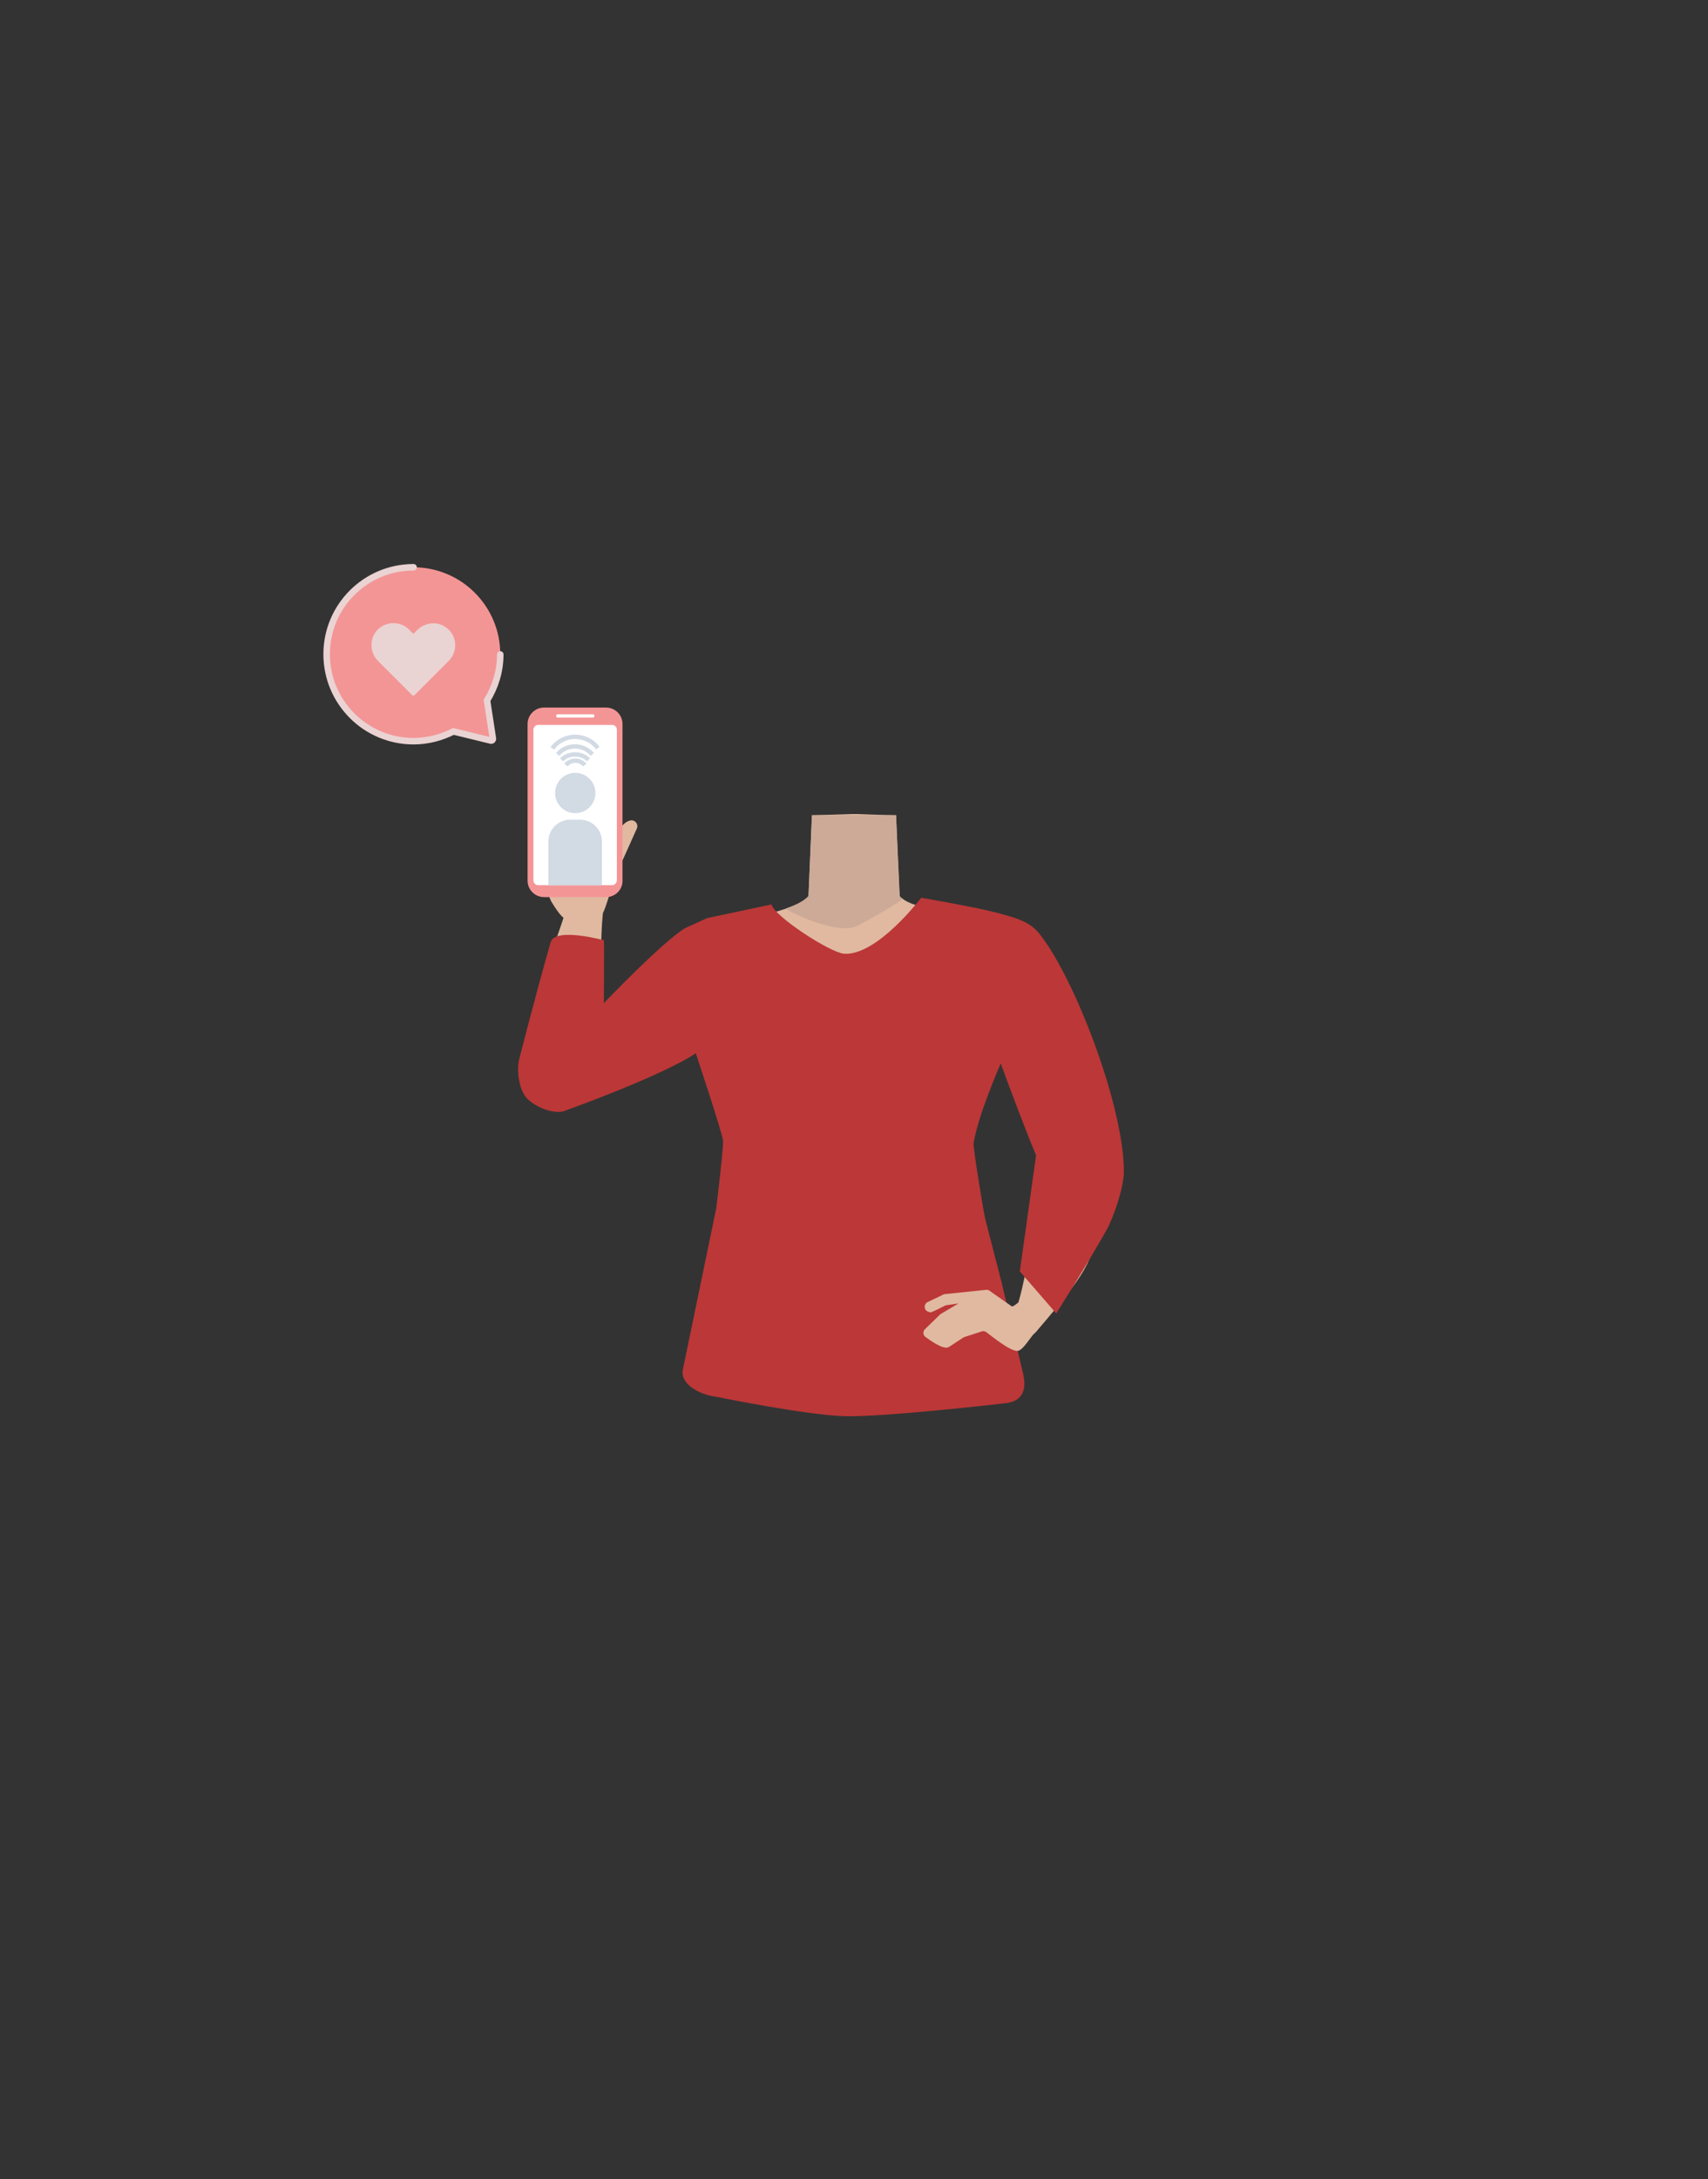 <?xml version="1.0" encoding="utf-8"?>
<!-- Generator: Adobe Illustrator 26.0.3, SVG Export Plug-In . SVG Version: 6.00 Build 0)  -->
<svg version="1.1" id="Calque_1" xmlns="http://www.w3.org/2000/svg" xmlns:xlink="http://www.w3.org/1999/xlink" x="0px" y="0px"
	 viewBox="0 0 788 1005" style="enable-background:new 0 0 788 1005;" xml:space="preserve">
<rect x="0" y="0" width="788" height="1005" fill="#333333" stroke="none"/>
<style type="text/css">
	.st0{fill:#E0B9A0;}
	.st1{fill:#CCAA97;}
	.st2{fill:#D68F72;}
	.st3{fill:#4E6566;}
	.st4{fill:#BC3737;}
	.st5{fill:#F49595;}
	.st6{fill:#FFFFFF;}
	.st7{fill:#D2DAE4;}
	.st8{fill:none;stroke:#D2DAE4;stroke-width:2;stroke-miterlimit:10;}
	.st9{fill:none;stroke:#EAD3D3;stroke-width:3;stroke-linecap:round;stroke-miterlimit:10;}
	.st10{fill:#EAD3D3;}
</style>
<path class="st0" d="M465.8,460c0,0-0.1,3.9-9.3,10c-10.9,7.3-6.9,21.4-8.4,28.7c-1,4.9-9.9,17.3-13.7,16.6
	c-10.8-2-16.9-16.2-26.7-20.4c-5.7-2.4-8.2-4.7-13.7-2c-5.5-2.8-8-0.5-13.7,2c-9.8,4.2-15.8,18.5-26.7,20.4
	c-3.9,0.7-12.7-11.7-13.7-16.6c-1.5-7.3,2.5-21.4-8.4-28.7c-9.2-6.1-11.6-11-11.6-11c-7-17.1-6.1-26.8,3.9-29.8s29.4-7,38.6-10.1
	c4.7-1.6,8.5-3.4,10.6-5.8l1.6-37.3l18.3-0.6h2.2l14.3,0.5l4,0.1l0.7,15.7l0.6,12.9v0.5l0.4,8.2c0.4,0.5,0.9,0.9,1.5,1.3
	c2.7,2,6.8,3.2,11.6,4.2c6.5,1.3,30.5,8,37.8,9.4c3.1,0.6-2.8-0.9,0,0C475.8,431.1,472.8,442.8,465.8,460z"/>
<path class="st1" d="M416.5,414.5c-5.4,4.2-18.8,11.4-21.3,12.6c-8.2,3.9-28.3-5-32.8-8.1c4.7-1.6,8.5-3.4,10.6-5.8l1.6-37.3h38.8
	l1.2,28.6v0.5l0.4,8.2C415.4,413.7,415.9,414.2,416.5,414.5z"/>
<path class="st2" d="M352.5,455.7c-18.9,22.7-62.6,33.7-75.6,44.2c-6.1,5-22.2,14.3-30.2,5.4l0,0c-9.8-11.9-6,3.1-0.6-2.2
	c11-10.7,35.3-30.3,44.3-42.5c6.7-9.1,11.2-19.4,29-26.3c0,0,17.8-8,28.5,0.6C354.6,440.4,355.6,447.2,352.5,455.7L352.5,455.7z"/>
<path class="st0" d="M256.1,501.3c16,2.3,18.3-9.1,20.2-15.1c2-6.5,0-45.5,1.7-63.4c0.9-10.1,1.7-15.5-4.7-16.6
	c-5.8-1-10.5,8.5-11.8,12.5c-12.3,37.6-9.1,19.2-18.3,64.8C239.5,502.2,252,500.7,256.1,501.3z"/>
<path class="st3" d="M440.6,451.5c1.8,19.7,8.5,26.6,16.1,33c31,26,28.7,68.8,20.9,59.1c4.5,5.6,17.5,17.2,27.7,11.2l0,0
	c12.7-8.3,3.9-23.7,0.1-29.5c-7.6-11.7-19.1-73.1-34.4-82.9c0,0-15-10.8-27.6-5.6C435.3,440.2,439.9,443.3,440.6,451.5L440.6,451.5z
	"/>
<path class="st0" d="M505.2,531.8c-10.4-5.7-18,2.7-23.5,10.8c-3.9,5.7-7,52.2-15.8,68.2c-5,9-14,1.3-8.5,4.6c5,3,17.6,2.2,20.4-1
	c29-33.7,23-30.5,33.4-57.8C518.1,538.8,508.8,533.8,505.2,531.8z"/>
<path class="st4" d="M479.2,430.2c-4.5-5.5-11.4-7.1-18.6-9.1c-9.4-2.6-35.6-7.1-35.6-7.1s-20.4,27-35.7,25.8
	c-6.2-0.5-31.7-16.9-33.4-22.7l-29.7,6.3l-10.1,4.6c-10.7,6.5-37.5,34.6-37.5,34.6s0.2-32.5,0-29c0,0-22.4-6.1-24.5,0.8
	c-1.7,5.5-9.1,32.6-14.5,53.8c-1.4,5.5-0.2,15.1,4.1,18.9c5.5,4.9,13.3,6.5,16.5,5.3c49.4-18,60.8-26.7,60.8-26.7
	s12.3,36.9,12.6,40.4c0.3,3.5-4.4,41.5-4.4,41.5h0.1c1,11.4,1.7,13.1,1.7,19.6s5.6,11.7,12.5,11.7h99c7,0,12.6-5.2,12.6-11.7
	s0.2-8.2,0.4-19.7h-0.1c-0.4-2.1-6.6-37.7-6.2-40.4c1.8-11.7,10.9-33,12.5-36.7c4,11.1,11.5,30.9,16.3,42.4l-7.5,53.5l16.8,19.4
	c0,0,14.7-23.3,23-38.1c3.5-6.1,8.1-19.9,8.2-26.9C518.8,510.7,495.5,450,479.2,430.2z"/>
<path class="st4" d="M330.3,557.9L315,631.8c-1.1,5.8,6.3,11.2,15.8,12.4c0,0,41.6,8.5,59.3,8.9c18.4,0.4,72.9-5.9,72.9-5.9
	c0.1,0,0.2,0,0.2,0c10.3-0.9,10.2-8.4,8.6-14.6l-9.7-41.2l-8.8-34.1"/>
<path class="st0" d="M427.9,600.5l7.3-3.5c0.2-0.1,0.5-0.2,0.7-0.2l19.1-2c0.7-0.1,1.4,0.2,1.9,0.7l9.7,6.8c0.7,0.7,2.6-1.4,3.4-1.7
	l1.3-4.1c1.2-0.4,5.5,10.1,5.9,11.4c1.1,2.8,2.4,4.7,1.1,5.8c-2.9,2.6-6.3,9.3-9,9.3c-3.6-0.1-11.6-6.7-14.3-8.7
	c-0.6-0.4-1.4-0.6-2.1-0.3l-7.7,2.5c-0.2,0.1-0.4,0.2-0.6,0.2c-1.3,0.8-6.7,4.5-7.1,4.6c-2.4,1-7.6-2.6-10.6-4.8
	c-1.1-0.9-1.2-2.5-0.2-3.5l7-6.8c0.2-0.2,0.2-0.2,0.4-0.3l8.1-4.8l-5.5,0.8c-0.2,0-0.5,0.1-0.7,0.2c-1.3,0.7-6.1,3.1-6.7,3.1
	c-0.3,0-0.9-0.2-1.5-0.5C426.2,603.9,426.2,601.3,427.9,600.5z"/>
<path class="st0" d="M273.8,423.6c2.2-0.2,4.1-1.6,4.9-3.7c2.2-5.5,4.8-15.6,5.7-17.3c0.9-1.5,6.4-13.7,9.4-20.5
	c0.9-2-0.9-4.3-3.1-3.7c0,0,0,0-0.1,0c-1.4,0.4-2.6,1.2-3.5,2.4l-4.5,6.9c-1.5,2.2-4.9,1.7-5.6-0.8l-5.6-19.8c0,0-8.5-33.7-9.5-32.6
	c-0.9,0.8-1.9,1.6-2.9,2.4c-1.7,1.3-2.5,3.5-2.2,5.6l4.6,24.5c0.3,1.4,0,2.9-0.8,4.1L247.9,391c-0.9,1.4-1.1,3.2-0.7,4.8
	c1.8,5.5,5.9,18.3,7.6,20.7c0.7,0.9,4.8,8.5,8.3,8.1C264.8,424.2,270.3,423.8,273.8,423.6z"/>
<g>
	<path class="st5" d="M279.7,413.7H251c-4.2,0-7.6-3.4-7.6-7.6v-72.2c0-4.2,3.4-7.6,7.6-7.6h28.6c4.2,0,7.6,3.4,7.6,7.6v72.2
		C287.3,410.2,283.9,413.7,279.7,413.7z"/>
	<path class="st6" d="M282.4,408.2h-34.1c-1.1,0-2.2-0.9-2.2-2.2v-69.5c0-1.1,0.9-2.2,2.2-2.2h34.1c1.1,0,2.2,0.9,2.2,2.2v69.5
		C284.5,407.2,283.6,408.2,282.4,408.2z"/>
	<path class="st6" d="M273.6,330.9h-16.4c-0.3,0-0.6-0.3-0.6-0.6v-0.3c0-0.3,0.3-0.6,0.6-0.6h16.4c0.3,0,0.6,0.3,0.6,0.6v0.3
		C274.2,330.7,273.9,330.9,273.6,330.9z"/>
	<circle class="st7" cx="265.4" cy="365.7" r="9.3"/>
	<path class="st7" d="M277.7,408.3H253v-20.2c0-5.6,4.5-10.1,10.1-10.1h4.5c5.6,0,10.1,4.5,10.1,10.1V408.3L277.7,408.3z"/>
	<path class="st8" d="M271.5,350.4c-1.6-1.6-3.7-2.5-6.2-2.5c-2.4,0-4.6,0.9-6.2,2.5"/>
	<path class="st8" d="M273.3,347.9c-2-2.2-4.8-3.7-8-3.7c-3.2,0-6.1,1.4-8,3.7"/>
	<path class="st8" d="M275.8,345c-2.3-3.2-6.2-5.2-10.5-5.2c-4.3,0-8.1,2.1-10.5,5.3"/>
	<path class="st8" d="M269.8,352.8c-1-1.2-2.6-2-4.3-2c-1.8,0-3.3,0.7-4.4,2"/>
</g>
<path class="st5" d="M224.7,322.9c3.8-6.2,6.1-13.4,6.1-21.2c0-22.1-17.9-40.1-40.1-40.1s-40.1,18-40.1,40.1
	c0,22.1,17.9,40.1,40.1,40.1c6.6,0,12.9-1.7,18.4-4.5l17.2,4.2c0.6,0.2,1.1-0.4,1-0.9L224.7,322.9z"/>
<path class="st9" d="M190.8,261.6"/>
<path class="st9" d="M190.8,261.6c-22.1,0-40.1,17.9-40.1,40.1c0,22.1,17.9,40.1,40.1,40.1c6.6,0,12.9-1.7,18.4-4.5l17.2,4.2
	c0.6,0.2,1.1-0.4,1-0.9l-2.7-17.6c3.8-6.2,6.1-13.4,6.1-21.2"/>
<path class="st10" d="M205.7,289.3c-4.1-3-9.7-2.2-13.3,1.3l-1.7,1.7l0,0l-2-2c-3.9-3.9-10.4-3.9-14.4,0l0,0
	c-3.9,3.9-3.9,10.4,0,14.4l2,2l0,0l13.9,13.9c0.3,0.3,0.7,0.3,1,0l13.9-13.9l0,0l1.9-1.9C211.4,300.4,211,293,205.7,289.3z"/>
</svg>
